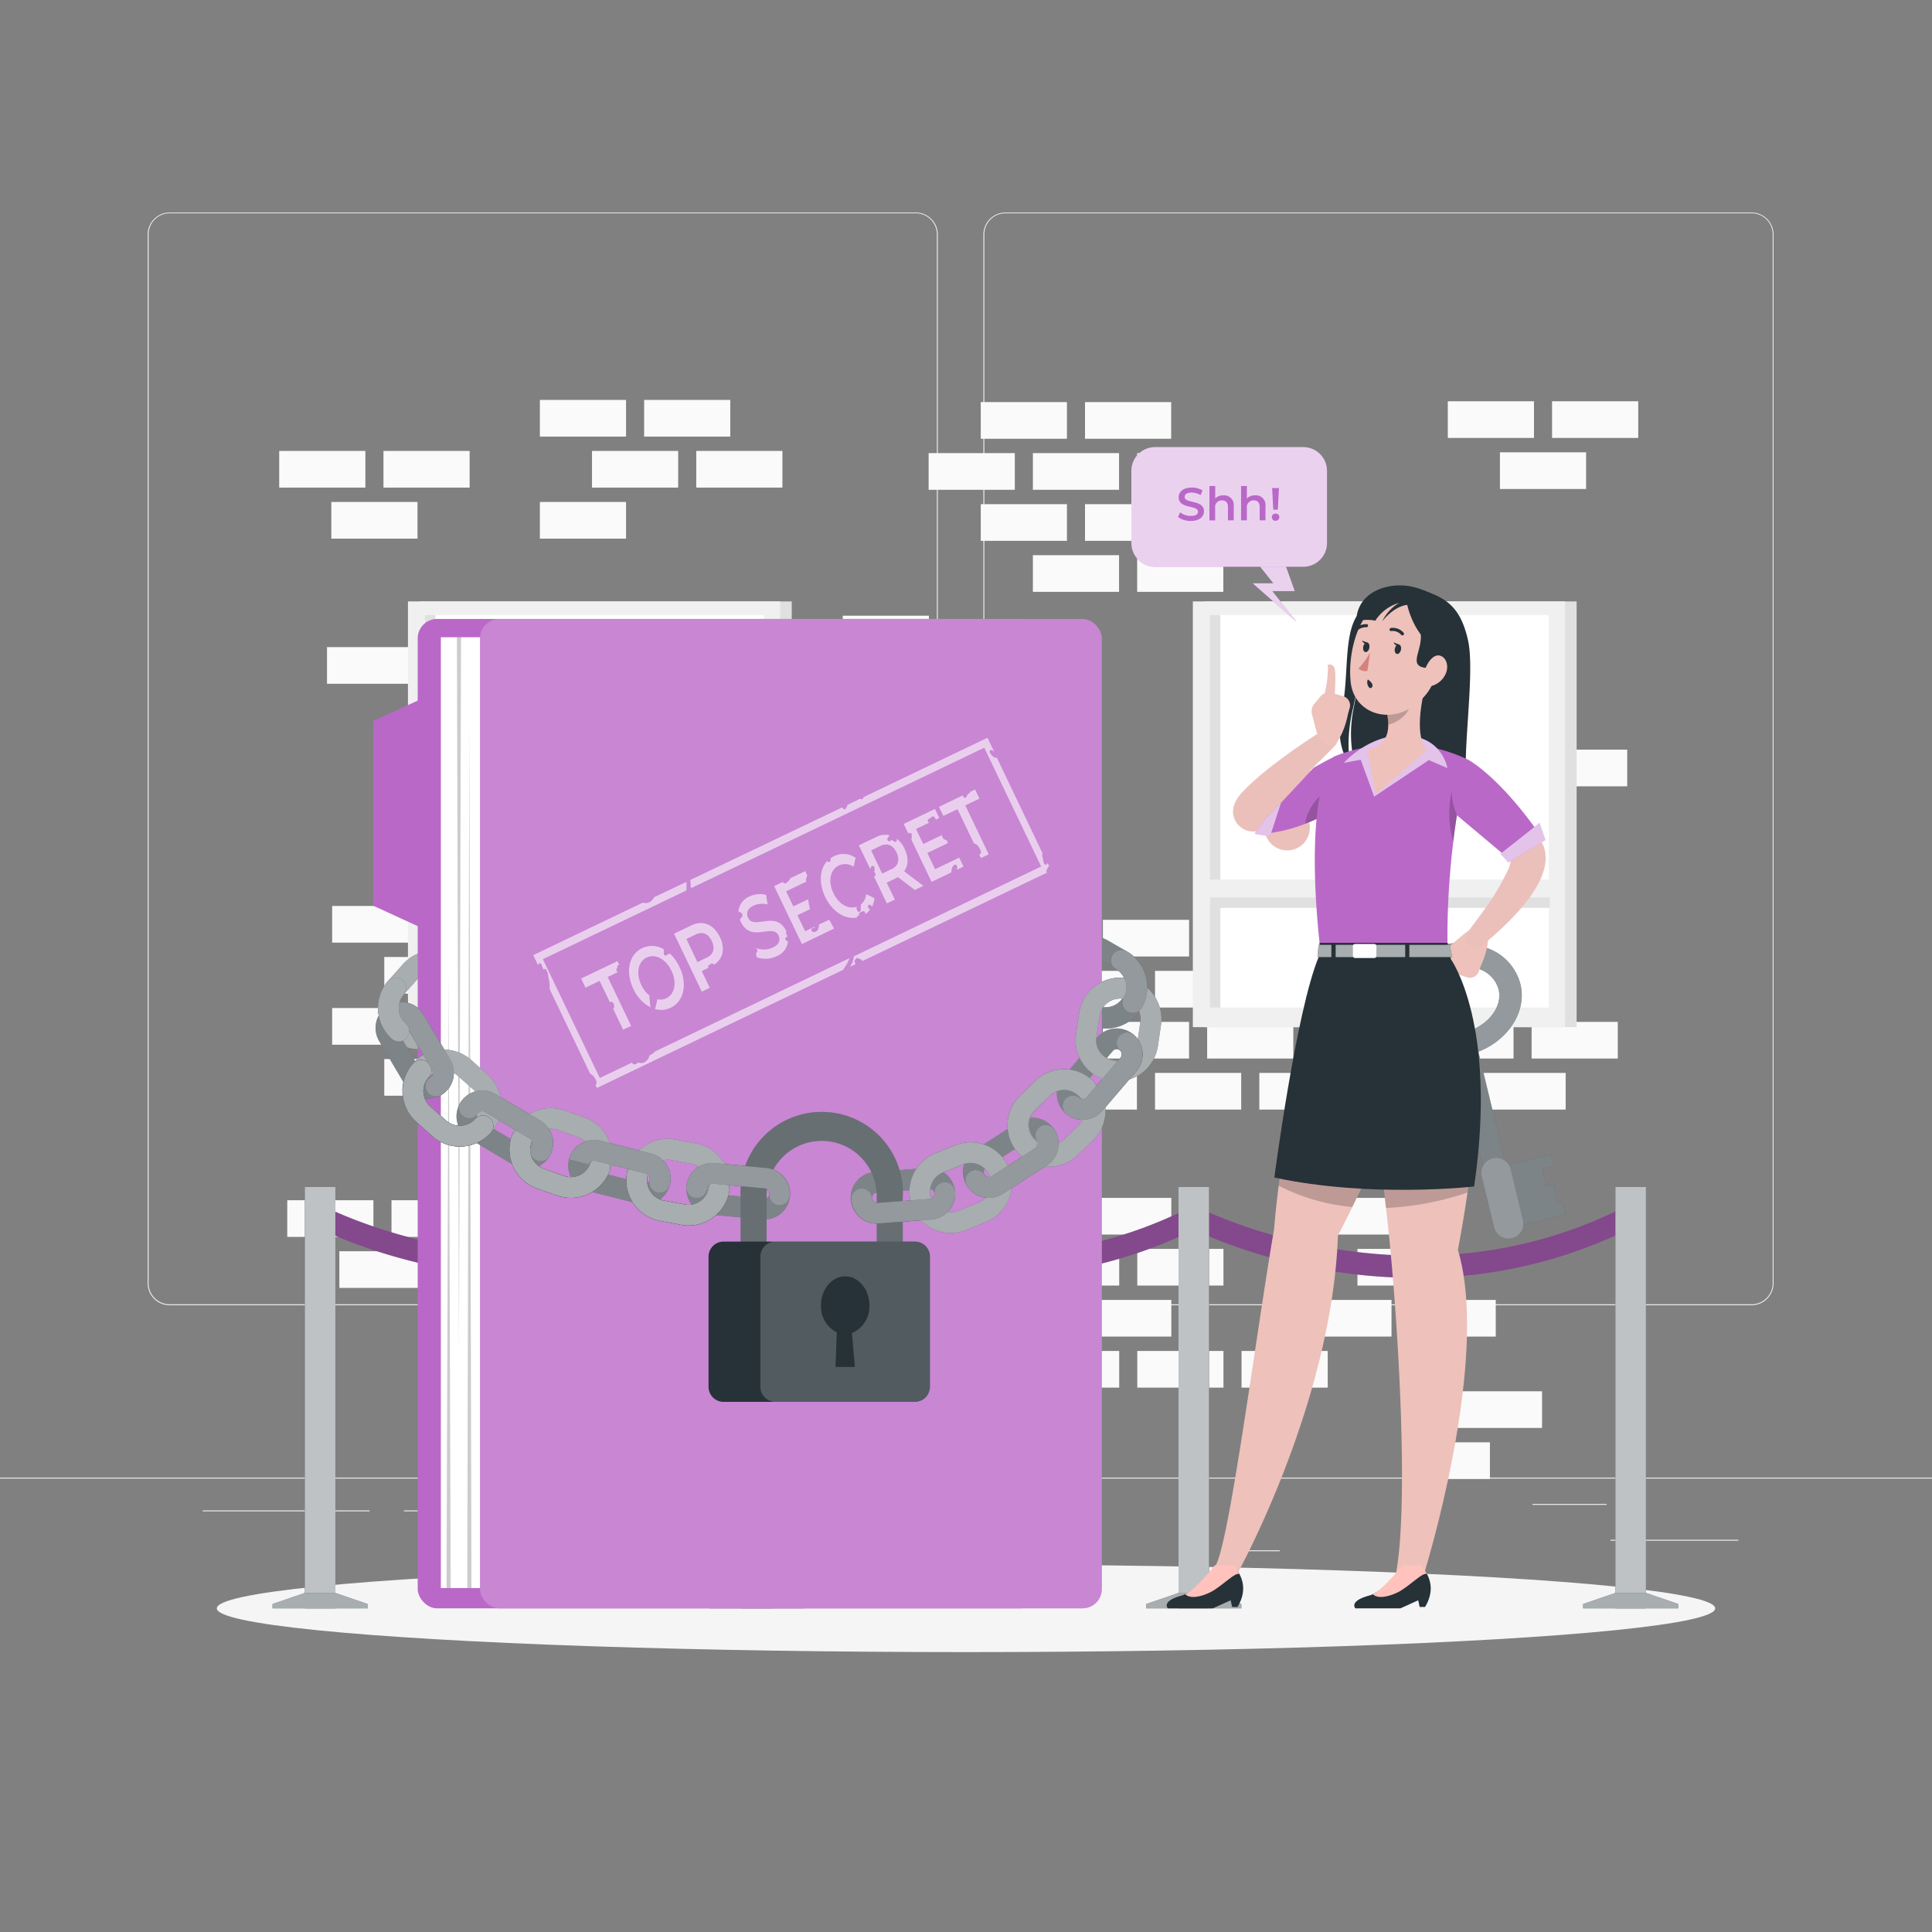 <svg xmlns="http://www.w3.org/2000/svg" viewBox="0 0 500 500"><rect x="0" y="0" width="500" height="500" fill="#808080" stroke="none"/><g id="freepik--background-complete--inject-45"><rect y="382.4" width="500" height="0.25" style="fill:#ebebeb"></rect><rect x="416.78" y="398.49" width="33.12" height="0.25" style="fill:#ebebeb"></rect><rect x="322.53" y="401.21" width="8.69" height="0.25" style="fill:#ebebeb"></rect><rect x="396.59" y="389.21" width="19.19" height="0.25" style="fill:#ebebeb"></rect><rect x="52.46" y="390.89" width="43.19" height="0.25" style="fill:#ebebeb"></rect><rect x="104.56" y="390.89" width="6.33" height="0.25" style="fill:#ebebeb"></rect><rect x="131.47" y="395.11" width="93.68" height="0.25" style="fill:#ebebeb"></rect><path d="M237,337.8H43.91a5.71,5.71,0,0,1-5.7-5.71V60.66A5.71,5.71,0,0,1,43.91,55H237a5.71,5.71,0,0,1,5.71,5.71V332.09A5.71,5.71,0,0,1,237,337.8ZM43.91,55.2a5.46,5.46,0,0,0-5.45,5.46V332.09a5.46,5.46,0,0,0,5.45,5.46H237a5.47,5.47,0,0,0,5.46-5.46V60.66A5.47,5.47,0,0,0,237,55.2Z" style="fill:#ebebeb"></path><path d="M453.31,337.8H260.21a5.72,5.72,0,0,1-5.71-5.71V60.66A5.72,5.72,0,0,1,260.21,55h193.1A5.71,5.71,0,0,1,459,60.66V332.09A5.71,5.71,0,0,1,453.31,337.8ZM260.21,55.2a5.47,5.47,0,0,0-5.46,5.46V332.09a5.47,5.47,0,0,0,5.46,5.46h193.1a5.47,5.47,0,0,0,5.46-5.46V60.66a5.47,5.47,0,0,0-5.46-5.46Z" style="fill:#ebebeb"></path><rect x="339.4" y="238.05" width="22.3" height="9.49" style="fill:#fafafa"></rect><rect x="312.41" y="238.05" width="22.3" height="9.49" style="fill:#fafafa"></rect><rect x="285.43" y="238.05" width="22.3" height="9.49" style="fill:#fafafa"></rect><rect x="352.89" y="251.26" width="22.3" height="9.49" style="fill:#fafafa"></rect><rect x="325.91" y="251.26" width="22.3" height="9.49" style="fill:#fafafa"></rect><rect x="298.92" y="251.26" width="22.3" height="9.49" style="fill:#fafafa"></rect><rect x="271.94" y="251.26" width="22.3" height="9.49" style="fill:#fafafa"></rect><rect x="396.38" y="264.46" width="22.3" height="9.49" style="fill:#fafafa"></rect><rect x="369.4" y="264.46" width="22.3" height="9.49" style="fill:#fafafa"></rect><rect x="312.41" y="264.46" width="22.3" height="9.49" style="fill:#fafafa"></rect><rect x="285.43" y="264.46" width="22.3" height="9.49" style="fill:#fafafa"></rect><rect x="258.45" y="264.46" width="22.3" height="9.49" style="fill:#fafafa"></rect><rect x="382.89" y="277.67" width="22.3" height="9.49" style="fill:#fafafa"></rect><rect x="325.91" y="277.67" width="22.3" height="9.49" style="fill:#fafafa"></rect><rect x="298.92" y="277.67" width="22.3" height="9.49" style="fill:#fafafa"></rect><rect x="271.94" y="277.67" width="22.3" height="9.49" style="fill:#fafafa"></rect><rect x="166.7" y="103.5" width="22.3" height="9.49" style="fill:#fafafa"></rect><rect x="139.72" y="103.5" width="22.3" height="9.49" style="fill:#fafafa"></rect><rect x="180.19" y="116.7" width="22.3" height="9.49" style="fill:#fafafa"></rect><rect x="153.21" y="116.7" width="22.3" height="9.49" style="fill:#fafafa"></rect><rect x="99.24" y="116.7" width="22.3" height="9.49" style="fill:#fafafa"></rect><rect x="72.26" y="116.7" width="22.3" height="9.49" style="fill:#fafafa"></rect><rect x="139.72" y="129.91" width="22.3" height="9.49" style="fill:#fafafa"></rect><rect x="385.33" y="180.8" width="22.3" height="9.49" style="fill:#fafafa"></rect><rect x="338.35" y="180.8" width="22.3" height="9.49" style="fill:#fafafa"></rect><rect x="398.82" y="194.01" width="22.3" height="9.49" style="fill:#fafafa"></rect><rect x="371.84" y="194.01" width="22.3" height="9.49" style="fill:#fafafa"></rect><rect x="141.62" y="167.47" width="22.3" height="9.49" style="fill:#fafafa"></rect><rect x="84.63" y="167.47" width="22.3" height="9.49" style="fill:#fafafa"></rect><rect x="155.11" y="180.68" width="22.3" height="9.49" style="fill:#fafafa"></rect><rect x="118.12" y="180.68" width="22.3" height="9.49" style="fill:#fafafa"></rect><rect x="385.33" y="207.21" width="22.3" height="9.49" style="fill:#fafafa"></rect><rect x="338.35" y="207.21" width="22.3" height="9.49" style="fill:#fafafa"></rect><rect x="85.75" y="129.91" width="22.3" height="9.49" style="fill:#fafafa"></rect><rect x="401.67" y="103.85" width="22.3" height="9.49" style="fill:#fafafa"></rect><rect x="374.69" y="103.85" width="22.3" height="9.49" style="fill:#fafafa"></rect><rect x="388.18" y="117.06" width="22.3" height="9.49" style="fill:#fafafa"></rect><rect x="280.8" y="104.06" width="22.3" height="9.49" style="fill:#fafafa"></rect><rect x="253.82" y="104.06" width="22.3" height="9.49" style="fill:#fafafa"></rect><rect x="294.3" y="117.27" width="22.3" height="9.49" style="fill:#fafafa"></rect><rect x="267.31" y="117.27" width="22.3" height="9.49" style="fill:#fafafa"></rect><rect x="240.33" y="117.27" width="22.3" height="9.49" style="fill:#fafafa"></rect><rect x="307.79" y="130.48" width="22.3" height="9.49" style="fill:#fafafa"></rect><rect x="280.8" y="130.48" width="22.3" height="9.49" style="fill:#fafafa"></rect><rect x="253.82" y="130.48" width="22.3" height="9.49" style="fill:#fafafa"></rect><rect x="294.3" y="143.68" width="22.3" height="9.49" style="fill:#fafafa"></rect><rect x="267.31" y="143.68" width="22.3" height="9.49" style="fill:#fafafa"></rect><rect x="112.94" y="234.46" width="22.3" height="9.49" style="fill:#fafafa"></rect><rect x="85.96" y="234.46" width="22.3" height="9.49" style="fill:#fafafa"></rect><rect x="190.4" y="235.67" width="22.3" height="9.49" style="fill:#fafafa"></rect><rect x="126.43" y="247.67" width="22.3" height="9.49" style="fill:#fafafa"></rect><rect x="99.45" y="247.67" width="22.3" height="9.49" style="fill:#fafafa"></rect><rect x="203.89" y="248.88" width="22.3" height="9.49" style="fill:#fafafa"></rect><rect x="176.91" y="248.88" width="22.3" height="9.49" style="fill:#fafafa"></rect><rect x="248.51" y="206.18" width="22.3" height="9.49" style="fill:#fafafa"></rect><rect x="108.61" y="199.89" width="22.3" height="9.49" style="fill:#fafafa"></rect><rect x="218.1" y="159.34" width="22.3" height="9.49" style="fill:#fafafa"></rect><rect x="235.02" y="192.97" width="22.3" height="9.49" style="fill:#fafafa"></rect><rect x="262" y="192.97" width="22.3" height="9.49" style="fill:#fafafa"></rect><rect x="363.29" y="373.27" width="22.3" height="9.49" style="fill:#fafafa"></rect><rect x="376.78" y="360.06" width="22.3" height="9.49" style="fill:#fafafa"></rect><rect x="112.94" y="260.88" width="22.3" height="9.49" style="fill:#fafafa"></rect><rect x="85.96" y="260.88" width="22.3" height="9.49" style="fill:#fafafa"></rect><rect x="126.43" y="274.08" width="22.3" height="9.49" style="fill:#fafafa"></rect><rect x="99.45" y="274.08" width="22.3" height="9.49" style="fill:#fafafa"></rect><rect x="155.28" y="310.62" width="22.3" height="9.49" style="fill:#fafafa"></rect><rect x="128.3" y="310.62" width="22.3" height="9.49" style="fill:#fafafa"></rect><rect x="101.32" y="310.62" width="22.3" height="9.49" style="fill:#fafafa"></rect><rect x="74.34" y="310.62" width="22.3" height="9.49" style="fill:#fafafa"></rect><rect x="168.77" y="323.82" width="22.3" height="9.49" style="fill:#fafafa"></rect><rect x="141.79" y="323.82" width="22.3" height="9.49" style="fill:#fafafa"></rect><rect x="87.83" y="323.82" width="22.3" height="9.49" style="fill:#fafafa"></rect><rect x="182.26" y="337.03" width="22.3" height="9.49" style="fill:#fafafa"></rect><rect x="155.28" y="337.03" width="22.3" height="9.49" style="fill:#fafafa"></rect><rect x="128.3" y="337.03" width="22.3" height="9.49" style="fill:#fafafa"></rect><rect x="168.77" y="350.24" width="22.3" height="9.49" style="fill:#fafafa"></rect><rect x="141.79" y="350.24" width="22.3" height="9.49" style="fill:#fafafa"></rect><rect x="114.81" y="350.24" width="22.3" height="9.49" style="fill:#fafafa"></rect><rect x="337.82" y="310.01" width="22.3" height="9.49" style="fill:#fafafa"></rect><rect x="280.84" y="310.01" width="22.3" height="9.49" style="fill:#fafafa"></rect><rect x="253.85" y="310.01" width="22.3" height="9.49" style="fill:#fafafa"></rect><rect x="351.31" y="323.21" width="22.3" height="9.49" style="fill:#fafafa"></rect><rect x="294.33" y="323.21" width="22.3" height="9.49" style="fill:#fafafa"></rect><rect x="267.35" y="323.21" width="22.3" height="9.49" style="fill:#fafafa"></rect><rect x="240.36" y="323.21" width="22.3" height="9.49" style="fill:#fafafa"></rect><rect x="364.8" y="336.42" width="22.3" height="9.49" style="fill:#fafafa"></rect><rect x="337.82" y="336.42" width="22.3" height="9.49" style="fill:#fafafa"></rect><rect x="280.84" y="336.42" width="22.3" height="9.49" style="fill:#fafafa"></rect><rect x="253.85" y="336.42" width="22.3" height="9.49" style="fill:#fafafa"></rect><rect x="321.31" y="349.63" width="22.3" height="9.49" style="fill:#fafafa"></rect><rect x="294.33" y="349.63" width="22.3" height="9.49" style="fill:#fafafa"></rect><rect x="267.35" y="349.63" width="22.3" height="9.49" style="fill:#fafafa"></rect><rect x="240.36" y="349.63" width="22.3" height="9.49" style="fill:#fafafa"></rect><rect x="311.72" y="155.65" width="96.32" height="110.17" transform="translate(719.75 421.47) rotate(180)" style="fill:#e0e0e0"></rect><rect x="311.89" y="155.65" width="92.61" height="110.17" transform="translate(716.4 421.47) rotate(180)" style="fill:#e0e0e0"></rect><rect x="308.71" y="155.65" width="96.32" height="110.17" transform="translate(713.74 421.47) rotate(180)" style="fill:#f0f0f0"></rect><rect x="313.08" y="159.16" width="87.74" height="101.6" transform="translate(713.91 419.92) rotate(180)" style="fill:#fff"></rect><rect x="313.08" y="159.16" width="2.74" height="101.6" transform="translate(628.91 419.92) rotate(180)" style="fill:#e0e0e0"></rect><rect x="356.93" y="190.82" width="2.74" height="85.54" transform="translate(124.71 591.89) rotate(-90)" style="fill:#e0e0e0"></rect><rect x="313.08" y="227.62" width="89.21" height="4.6" transform="translate(715.38 459.85) rotate(180)" style="fill:#f0f0f0"></rect><rect x="108.59" y="155.65" width="96.32" height="110.17" transform="translate(313.49 421.47) rotate(180)" style="fill:#e0e0e0"></rect><rect x="108.77" y="155.65" width="92.61" height="110.17" transform="translate(310.15 421.47) rotate(180)" style="fill:#e0e0e0"></rect><rect x="105.59" y="155.65" width="96.32" height="110.17" transform="translate(307.49 421.47) rotate(180)" style="fill:#f0f0f0"></rect><rect x="109.96" y="159.16" width="87.74" height="101.6" transform="translate(307.65 419.92) rotate(180)" style="fill:#fff"></rect><rect x="109.96" y="159.16" width="2.74" height="101.6" transform="translate(222.65 419.92) rotate(180)" style="fill:#e0e0e0"></rect><rect x="153.8" y="190.82" width="2.74" height="85.54" transform="translate(-78.42 388.76) rotate(-90)" style="fill:#e0e0e0"></rect><rect x="109.96" y="227.62" width="89.21" height="4.6" transform="translate(309.12 459.85) rotate(180)" style="fill:#f0f0f0"></rect></g><g id="freepik--Shadow--inject-45"><ellipse id="freepik--path--inject-45" cx="250" cy="416.24" rx="193.89" ry="11.32" style="fill:#f5f5f5"></ellipse></g><g id="freepik--Stanchion--inject-45"><path d="M140.87,330.71a137.87,137.87,0,0,1-23.48-2c-21.24-3.7-35.16-10.95-35.74-11.26L84,312.27c.55.29,55.16,28.34,110.72,0l2.31,5.17A122.71,122.71,0,0,1,140.87,330.71Z" style="fill:#BA68C8"></path><path d="M254.44,330.71a138.09,138.09,0,0,1-23.49-2c-21.23-3.7-35.15-10.95-35.73-11.26l2.37-5.14c.55.29,55.16,28.34,110.72,0l2.31,5.17A122.74,122.74,0,0,1,254.44,330.71Z" style="fill:#BA68C8"></path><path d="M366.61,330.71a137.87,137.87,0,0,1-23.48-2c-21.24-3.7-35.16-10.95-35.74-11.26l2.37-5.14c.55.29,55.16,28.34,110.72,0l2.31,5.17A122.68,122.68,0,0,1,366.61,330.71Z" style="fill:#BA68C8"></path><g style="opacity:0.3"><path d="M140.87,330.71a137.87,137.87,0,0,1-23.48-2c-21.24-3.7-35.16-10.95-35.74-11.26L84,312.27c.55.29,55.16,28.34,110.72,0l2.31,5.17A122.71,122.71,0,0,1,140.87,330.71Z"></path></g><g style="opacity:0.3"><path d="M254.44,330.71a138.09,138.09,0,0,1-23.49-2c-21.23-3.7-35.15-10.95-35.73-11.26l2.37-5.14c.55.29,55.16,28.34,110.72,0l2.31,5.17A122.74,122.74,0,0,1,254.44,330.71Z"></path></g><g style="opacity:0.3"><path d="M366.61,330.71a137.87,137.87,0,0,1-23.48-2c-21.24-3.7-35.16-10.95-35.74-11.26l2.37-5.14c.55.29,55.16,28.34,110.72,0l2.31,5.17A122.68,122.68,0,0,1,366.61,330.71Z"></path></g><rect x="78.88" y="307.2" width="7.91" height="109.04" style="fill:#263238"></rect><rect x="191.94" y="307.2" width="7.91" height="109.04" style="fill:#263238"></rect><rect x="305" y="307.2" width="7.91" height="109.04" style="fill:#263238"></rect><rect x="418.06" y="307.2" width="7.91" height="109.04" style="fill:#263238"></rect><g style="opacity:0.7"><rect x="78.88" y="307.2" width="7.91" height="109.04" style="fill:#fff"></rect></g><g style="opacity:0.7"><rect x="191.94" y="307.2" width="7.91" height="109.04" style="fill:#fff"></rect></g><g style="opacity:0.7"><rect x="305" y="307.2" width="7.91" height="109.04" style="fill:#fff"></rect></g><g style="opacity:0.7"><rect x="418.06" y="307.2" width="7.91" height="109.04" style="fill:#fff"></rect></g><polygon points="95.14 415.11 86.79 412.24 78.88 412.24 70.53 415.11 70.53 416.24 95.14 416.24 95.14 415.11" style="fill:#263238"></polygon><polygon points="208.2 415.11 199.85 412.24 191.94 412.24 183.59 415.11 183.59 416.24 208.2 416.24 208.2 415.11" style="fill:#263238"></polygon><polygon points="321.26 415.11 312.91 412.24 305 412.24 296.65 415.11 296.65 416.24 321.26 416.24 321.26 415.11" style="fill:#263238"></polygon><polygon points="434.32 415.11 425.97 412.24 418.06 412.24 409.71 415.11 409.71 416.24 434.32 416.24 434.32 415.11" style="fill:#263238"></polygon><g style="opacity:0.6"><polygon points="95.14 415.11 86.79 412.24 78.88 412.24 70.53 415.11 70.53 416.24 95.14 416.24 95.14 415.11" style="fill:#fff"></polygon></g><g style="opacity:0.6"><polygon points="208.2 415.11 199.85 412.24 191.94 412.24 183.59 415.11 183.59 416.24 208.2 416.24 208.2 415.11" style="fill:#fff"></polygon></g><g style="opacity:0.6"><polygon points="321.26 415.11 312.91 412.24 305 412.24 296.65 415.11 296.65 416.24 321.26 416.24 321.26 415.11" style="fill:#fff"></polygon></g><g style="opacity:0.6"><polygon points="434.32 415.11 425.97 412.24 418.06 412.24 409.71 415.11 409.71 416.24 434.32 416.24 434.32 415.11" style="fill:#fff"></polygon></g></g><g id="freepik--Folder--inject-45"><path d="M286.19,266.16a10.7,10.7,0,0,1-5.34-1.44L276.11,262a10.72,10.72,0,0,1-3.92-14.63h0a10.71,10.71,0,0,1,14.62-3.92l4.75,2.74a10.71,10.71,0,0,1-5.37,20Zm-4.72-18.79a5.33,5.33,0,0,0-4.63,2.67h0a5.34,5.34,0,0,0,2,7.29l4.75,2.74a5.34,5.34,0,0,0,5.34-9.24l-4.76-2.74A5.21,5.21,0,0,0,281.47,247.37Zm-7,1.33h0Z" style="fill:#263238"></path><g style="opacity:0.4"><path d="M286.19,266.16a10.7,10.7,0,0,1-5.34-1.44L276.11,262a10.72,10.72,0,0,1-3.92-14.63h0a10.71,10.71,0,0,1,14.62-3.92l4.75,2.74a10.71,10.71,0,0,1-5.37,20Zm-4.72-18.79a5.33,5.33,0,0,0-4.63,2.67h0a5.34,5.34,0,0,0,2,7.29l4.75,2.74a5.34,5.34,0,0,0,5.34-9.24l-4.76-2.74A5.21,5.21,0,0,0,281.47,247.37Zm-7,1.33h0Z" style="fill:#fff"></path></g><path d="M289.07,279.85a10.64,10.64,0,0,1-1.59-.12h0a10.7,10.7,0,0,1-9-12.16l.81-5.42a10.7,10.7,0,1,1,21.17,3.14l-.8,5.43a10.7,10.7,0,0,1-10.57,9.13Zm.77-21.46a5.34,5.34,0,0,0-5.26,4.55l-.81,5.42a5.33,5.33,0,0,0,4.49,6.06h0a5.33,5.33,0,0,0,6.06-4.49l.8-5.42a5.34,5.34,0,0,0-4.49-6.07A7.16,7.16,0,0,0,289.84,258.39Z" style="fill:#263238"></path><g style="opacity:0.6"><path d="M289.07,279.85a10.64,10.64,0,0,1-1.59-.12h0a10.7,10.7,0,0,1-9-12.16l.81-5.42a10.7,10.7,0,1,1,21.17,3.14l-.8,5.43a10.7,10.7,0,0,1-10.57,9.13Zm.77-21.46a5.34,5.34,0,0,0-5.26,4.55l-.81,5.42a5.33,5.33,0,0,0,4.49,6.06h0a5.33,5.33,0,0,0,6.06-4.49l.8-5.42a5.34,5.34,0,0,0-4.49-6.07A7.16,7.16,0,0,0,289.84,258.39Z" style="fill:#fff"></path></g><path d="M108.54,271.56a10.69,10.69,0,0,1-7.1-2.69h0a10.71,10.71,0,0,1-.9-15.12l3.64-4.1a10.7,10.7,0,1,1,16,14.21L116.55,268A10.66,10.66,0,0,1,108.54,271.56Zm3.65-20.14a5.31,5.31,0,0,0-4,1.8l-3.64,4.1a5.33,5.33,0,0,0,.44,7.53h0a5.34,5.34,0,0,0,7.53-.45l3.64-4.1a5.34,5.34,0,0,0-4-8.88Z" style="fill:#263238"></path><g style="opacity:0.6"><path d="M108.54,271.56a10.69,10.69,0,0,1-7.1-2.69h0a10.71,10.71,0,0,1-.9-15.12l3.64-4.1a10.7,10.7,0,1,1,16,14.21L116.55,268A10.66,10.66,0,0,1,108.54,271.56Zm3.65-20.14a5.31,5.31,0,0,0-4,1.8l-3.64,4.1a5.33,5.33,0,0,0,.44,7.53h0a5.34,5.34,0,0,0,7.53-.45l3.64-4.1a5.34,5.34,0,0,0-4-8.88Z" style="fill:#fff"></path></g><rect x="108.1" y="160.19" width="160.94" height="256.05" rx="5.01" style="fill:#BA68C8"></rect><rect x="114.09" y="164.92" width="157.89" height="246.06" style="fill:#fff"></rect><rect x="124.22" y="160.19" width="160.94" height="256.05" rx="5.01" style="fill:#BA68C8"></rect><rect x="124.22" y="160.19" width="160.94" height="256.05" rx="5.01" style="fill:#fff;opacity:0.2"></rect><polygon points="119.32 164.92 118.78 350.9 118.25 164.92 119.32 164.92" style="opacity:0.2"></polygon><polygon points="120.93 410.98 121.47 186.59 122.01 410.98 120.93 410.98" style="opacity:0.2"></polygon><polygon points="110.69 240.87 96.61 234.41 96.61 186.59 110.69 180.13 110.69 240.87" style="fill:#BA68C8"></polygon><g style="opacity:0.6"><path d="M159.83,251.5a.59.59,0,0,1-.28-.28.56.56,0,0,1,0-.4.49.49,0,0,1,.22-.27v-.06s0-.05,0-.07v-.08h0a.55.55,0,0,1,0-.31.43.43,0,0,1,.23-.28.41.41,0,0,1,.27,0l-.49-1-9.39,4.49,1.13,2.36,3.66-1.76,2.66,5.55.16-.09a.45.45,0,0,1,.48.06l.2.2a.9.9,0,0,1,.14.2.88.88,0,0,1,.11.42,1.36,1.36,0,0,1,0,.2,2.81,2.81,0,0,0,0,.29.49.49,0,0,1-.15.34.53.53,0,0,1-.1.06l2.59,5.42,2.06-1-6.06-12.65,2.69-1.29Z" style="fill:#fff"></path><path d="M173.32,246.74a.42.42,0,0,1-.18.17.42.42,0,0,1-.42,0s0,0,0,.07a.44.44,0,0,1-.54.31.59.59,0,0,1-.4-.57,5,5,0,0,0,0-.78,2.44,2.44,0,0,0,0-.27,5.94,5.94,0,0,0-5.59-.3c-3.43,1.64-4.39,6.13-2.27,10.57a10,10,0,0,0,4.44,4.76,26.38,26.38,0,0,1-.29-3.06,7.61,7.61,0,0,1-2.08-2.69c-1.46-3.07-.86-6.07,1.37-7.14s4.94.35,6.41,3.41.87,6.07-1.36,7.14a3.55,3.55,0,0,1-2.29.25,21.6,21.6,0,0,1-.62,2.52,5.72,5.72,0,0,0,4.08-.33c3.43-1.64,4.4-6.11,2.26-10.57A11.21,11.21,0,0,0,173.32,246.74Z" style="fill:#fff"></path><path d="M179,239.46l-4.56,2.18,7.19,15,2.06-1-2.08-4.33,1.74-.83a.62.62,0,0,1-.09-.32.52.52,0,0,1,.14-.34.56.56,0,0,1,.17-.09h.09s0,0,.05-.05l0,0h0a.75.75,0,0,1,.14-.17.56.56,0,0,1,.28-.13h.15l.15,0a.52.52,0,0,1,.19.11,1,1,0,0,1,.19.17c2.34-1.5,2.93-4.18,1.48-7.2C184.68,239.22,181.91,238.07,179,239.46Zm3.89,8.36L180.49,249l-2.85-6,2.4-1.15c1.8-.86,3.26-.21,4.16,1.67S184.7,247,182.9,247.82Z" style="fill:#fff"></path><path d="M193.62,237.54c-.54-1.13-.28-2.37,1.43-3.18a5.52,5.52,0,0,1,3.61-.29l-.39-2.47A6.26,6.26,0,0,0,194,232a4.58,4.58,0,0,0-2.89,3.9h.05a3,3,0,0,1,.75.43.61.61,0,0,1,.23.47,1,1,0,0,1-.29.71c-.08.07-.18.12-.25.19h0v0a.55.55,0,0,1-.11.3c.07.19.13.38.22.57,2.68,5.57,8.23.3,9.78,3.54.54,1.11.21,2.3-1.51,3.12a5.71,5.71,0,0,1-4.44.1v.13h.09l.18.1,0,0a.57.57,0,0,1,.11.11h0l.08.12,0,.08a.48.48,0,0,1,0,.22.59.59,0,0,1,0,.13.52.52,0,0,1-.06.13h0a.69.69,0,0,1-.11.13h0l-.12.08,0,0-.05,0,.15,1.17a6.64,6.64,0,0,0,5.23-.29,4.59,4.59,0,0,0,2.9-3.92l-.1,0a.52.52,0,0,1-.36-.1.64.64,0,0,1-.22-.35.52.52,0,0,1,.06-.37.41.41,0,0,1,.3-.21l.14,0a.94.94,0,0,0-.06-.15.59.59,0,0,1,0-.32.57.57,0,0,1-.15-.83c-.05-.12-.08-.24-.14-.36C200.72,235.52,195.15,240.74,193.62,237.54Z" style="fill:#fff"></path><path d="M211.93,239.27a2.76,2.76,0,0,1-.22,1.24,1.2,1.2,0,0,1-.49.53,1.34,1.34,0,0,1-.77.15.58.58,0,0,1-.46-.58.45.45,0,0,1,.5-.44h.15l.11-.05.06-.06a.35.35,0,0,0,.05-.08.08.08,0,0,0,0,0v0a.83.83,0,0,0,0-.15L208.37,241l-2-4.14,3.25-1.55s0-.07,0-.11a15,15,0,0,1-.44-2.48l-3.86,1.85-1.87-3.9,5.26-2.52a.48.48,0,0,1-.11-.15.62.62,0,0,1,0-.4c.1-.36.21-.71.31-1.07l-.52-1.08-3.86,1.84a2.56,2.56,0,0,1-1.23,1.3.49.49,0,0,1-.64-.27.36.36,0,0,1,0-.11l-2.31,1.11,7.19,15,8.3-4L214.61,238Z" style="fill:#fff"></path><path d="M222.77,234.11a.56.56,0,0,1,0,.38s0,0,0,.06a6.53,6.53,0,0,0,0,1,.53.53,0,0,1-.15.34.4.4,0,0,1-.35.1.54.54,0,0,1-.33-.19.69.69,0,0,1-.12-.32.7.7,0,0,1-.13-.17.61.61,0,0,1,0-.4l.08-.26c-2.2.77-4.68-.61-6.08-3.52-1.48-3.08-.86-6.06,1.43-7.16a3.9,3.9,0,0,1,3.8.34l.51-2.33a5.58,5.58,0,0,0-5.58-.41,5.87,5.87,0,0,0-.88.53.14.14,0,0,0,0,.06,1.1,1.1,0,0,1,0,.31,1.13,1.13,0,0,1-.05.32.46.46,0,0,1-.23.28.47.47,0,0,1-.37,0,.58.58,0,0,1-.25-.24c-1.94,2.12-2.23,5.69-.51,9.29,1.86,3.88,5.17,5.91,8.22,5.33,0,0,0,0,0-.08s.05-.13.07-.19l0,0a.58.58,0,0,1,.1-.12.53.53,0,0,1,.25-.12.54.54,0,0,1,.18,0h.05a.76.76,0,0,1-.08-.11.59.59,0,0,1,0-.39.48.48,0,0,1,.23-.29l.67-.31a.45.45,0,0,1,.36,0,.61.61,0,0,1,.29.28.53.53,0,0,1,0,.39.37.37,0,0,1-.07.14,5.67,5.67,0,0,0,1.42-1.34h0a.29.29,0,0,1-.18,0,.38.38,0,0,1-.16-.11.43.43,0,0,1-.13-.17l-.09-.19a.47.47,0,0,1-.05-.26v-.13a.44.44,0,0,1,.13-.21l.11-.07a.27.27,0,0,1,.18,0,.38.38,0,0,1,.18,0,.46.46,0,0,1,.16.11.52.52,0,0,1,.12.17l.09.19a.61.61,0,0,1,0,.11,6.16,6.16,0,0,0,.71-2.28l-2.15-1.08A4.08,4.08,0,0,1,222.77,234.11Z" style="fill:#fff"></path><path d="M234,225.49c1.12-1.51,1.17-3.59.08-5.86a7.26,7.26,0,0,0-1.9-2.51.37.37,0,0,1-.13.15.45.45,0,0,1-.2.58.48.48,0,0,1-.64-.28h-.06a.68.68,0,0,1-.47-.26.08.08,0,0,0,0,0,2.35,2.35,0,0,1-.23.32.48.48,0,0,1-.68-.09.54.54,0,0,1,0-.72l.09-.1a3.08,3.08,0,0,0,.35-.58,5.09,5.09,0,0,0-3.39.45l-4.55,2.18,2.9,6.05a.69.69,0,0,1,.13-.11l.1,0h0a.58.58,0,0,1,0-.18l0-.13a.38.38,0,0,1,.13-.21l.1-.07a.3.3,0,0,1,.18,0,.44.44,0,0,1,.19,0,.57.57,0,0,1,.16.11.52.52,0,0,1,.12.17c0,.07.05.14.07.2s0,.06,0,.09a2.44,2.44,0,0,1,0,.27,2,2,0,0,1,0,.24.09.09,0,0,1,0,.05.46.46,0,0,1-.13.21l0,0,.32.66a.51.51,0,0,1-.19.68.47.47,0,0,1-.17,0l3.33,7,2.06-1-2.1-4.37,2.5-1.2a4.36,4.36,0,0,0,.42-.23l4.36,3.32,2.21-1.06Zm-3.28-.56-2.41,1.15-2.86-6,2.4-1.15c1.8-.86,3.26-.22,4.16,1.67S232.54,224.07,230.74,224.93Z" style="fill:#fff"></path><path d="M240,220.74l5.34-2.56-.39-.82h-.11a.87.87,0,0,1-.38-.11,1.51,1.51,0,0,1-.26-.18l-.14-.14a.81.81,0,0,1-.16-.32,2.5,2.5,0,0,0-.07-.26h0s0-.07,0-.11l-.06-.12-4.83,2.31-1.87-3.9,3.41-1.63a.62.62,0,0,1-.32-.28.52.52,0,0,1,.2-.68,5.2,5.2,0,0,0,.46-.25.81.81,0,0,0,.14-.12l.1-.09a0,0,0,0,1,0,0v0a.47.47,0,0,1,.76,0,2.44,2.44,0,0,1,.39.63l.87-.41-1.12-2.34-8.08,3.87,1.21,2.52h0a.44.44,0,0,1,.54-.18.58.58,0,0,1,.32.67s0,.06,0,.09a1.55,1.55,0,0,1-.12.9l0,0,5.26,11,5.09-2.44v0c0-.1,0-.21.07-.31l0-.12v-.05c0-.17.05-.34.09-.51a1.83,1.83,0,0,1,.56-.91c.32-.28.8,0,.81.47a3.58,3.58,0,0,1-.06.74l1.71-.82-1.12-2.33-6.24,3Z" style="fill:#fff"></path><path d="M251.06,204.94a.46.46,0,0,1-.24.37,1,1,0,0,0-.17.1,1.15,1.15,0,0,0-.23.21,1.49,1.49,0,0,0-.18.3,1.55,1.55,0,0,0-.08.23.45.45,0,0,1-.6.28.58.58,0,0,1-.32-.62l-6.23,3,1.13,2.35,3.67-1.75,4.25,8.87a2.27,2.27,0,0,1,.25.06,2.22,2.22,0,0,1,.72.5,4.06,4.06,0,0,1,.86,1.66.46.46,0,0,1-.36.58.57.57,0,0,1-.13,0l.47,1,2-1-6.06-12.65,3.67-1.75-1.13-2.36Z" style="fill:#fff"></path><path d="M169.5,272.13a3.49,3.49,0,0,1-1.41,1h0s0,0,0,.06a2.73,2.73,0,0,1-1.36,1.75,2,2,0,0,1-1.62,0,1.51,1.51,0,0,1-.21.23,1.48,1.48,0,0,1-.34.21,1.29,1.29,0,0,1-.51.07.45.45,0,0,1-.33-.19.58.58,0,0,1-.12-.28l-8.37,4L140.5,248.24l37.16-17.8,0-.17,0-.1h0c0-.13,0-.26,0-.39a8.51,8.51,0,0,0,0-.88l0-.46h0v0s0-.07,0-.1,0-.08,0-.12l-8.42,4c0,.09-.08.18-.13.27a2.4,2.4,0,0,1-2.78,1.12L138,247.19l1.27,2.66a.48.48,0,0,1,.36-.52.55.55,0,0,1,.58.45,8,8,0,0,0,.45,1.17l.06-.06a.48.48,0,0,1,.68.09.56.56,0,0,1,.11.43.63.63,0,0,1,.29.52,12.16,12.16,0,0,0,.29,1.86,7.65,7.65,0,0,1,.16,2.07.7.7,0,0,1,0,.14l10.47,21.85a3.16,3.16,0,0,1,.68.49,3.25,3.25,0,0,1,1,1.83.44.44,0,0,1-.3.54l.4.85L218.19,251c.31-.48.63-1,.93-1.46a7.86,7.86,0,0,0,.71-1.56Z" style="fill:#fff"></path><path d="M270,222.91s0-.11,0-.13h0c0-.16-.05-.32-.08-.47-.08-.31-.17-.61-.22-.92a.52.52,0,0,1,.15-.47L258,196.1h0a1.28,1.28,0,0,1-1-.31,6.18,6.18,0,0,1-.74-.87.55.55,0,0,1,0-.73.46.46,0,0,1,.67.09l.24.3c0-.09,0-.18,0-.28l-1.61-3.37-32.13,15.39a.44.44,0,0,1-.24.49.44.44,0,0,1-.53-.12l-3.39,1.63h0a.4.4,0,0,1,0,.19,1.38,1.38,0,0,1-.18.39c-.05.07-.1.14-.14.21v0a.46.46,0,0,1-.23.28.41.41,0,0,1-.36,0,.39.39,0,0,1-.17-.11.48.48,0,0,1-.12-.16.49.49,0,0,1-.05-.2v0L178.6,227.76a.59.59,0,0,1,.06.14,8.19,8.19,0,0,1,.07,1.71.56.56,0,0,1,.23.2l75.77-36.3,14.72,30.74L221,247.48a6.79,6.79,0,0,1-1,2.72l1.31-.62v-.17a.94.94,0,0,0,0-.16c0-.09-.07-.18-.11-.27a.59.59,0,0,1,0-.39.5.5,0,0,1,.24-.29h0a.4.4,0,0,1,.24-.34.43.43,0,0,1,.55.16h.06a2.43,2.43,0,0,1,.52.17.59.59,0,0,1,.29.27.61.61,0,0,1,.05.18l47.82-22.9a.58.58,0,0,1-.1-.66,6.1,6.1,0,0,1,.63-1.08l-.4-.85s0,0,0,.07a.45.45,0,0,1-.5.45.57.57,0,0,1-.46-.58A2.44,2.44,0,0,0,270,222.91Z" style="fill:#fff"></path></g><polygon points="115.56 410.98 116.1 251.07 116.64 410.98 115.56 410.98" style="opacity:0.2"></polygon><path d="M110.77,284.34a6.82,6.82,0,0,1-1.67-.21,6.68,6.68,0,0,1-4.1-3.08l-6.88-11.62a6.71,6.71,0,0,1,2.36-9.17,6.7,6.7,0,0,1,9.17,2.35l6.87,11.62a6.7,6.7,0,0,1-5.75,10.11Zm-6.89-19.65a1.35,1.35,0,0,0-.67.19,1.31,1.31,0,0,0-.46,1.81l6.87,11.63a1.33,1.33,0,0,0,.81.61,1.36,1.36,0,0,0,1-.15h0a1.31,1.31,0,0,0,.61-.81,1.29,1.29,0,0,0-.15-1L105,265.35a1.32,1.32,0,0,0-.81-.61A1.06,1.06,0,0,0,103.88,264.69Z" style="fill:#263238"></path><path d="M136.44,302.51a6.7,6.7,0,0,1-3.41-.94l-11.61-6.9a6.69,6.69,0,0,1,6.84-11.51l11.61,6.9a6.7,6.7,0,0,1-3.43,12.45Zm-11.6-14.92a1.41,1.41,0,0,0-.33,0,1.31,1.31,0,0,0-.81.61,1.29,1.29,0,0,0-.15,1,1.31,1.31,0,0,0,.61.81l11.61,6.9a1.32,1.32,0,1,0,1.35-2.28l-11.61-6.9A1.3,1.3,0,0,0,124.84,287.59Z" style="fill:#263238"></path><path d="M166.86,311.71a6.65,6.65,0,0,1-1.65-.2l-13.09-3.31a6.7,6.7,0,0,1-4.85-8.13,6.69,6.69,0,0,1,8.13-4.85l13.09,3.31a6.7,6.7,0,0,1,1.79,12.24A6.7,6.7,0,0,1,166.86,311.71Zm-13.1-11.33a1.34,1.34,0,0,0-1.29,1,1.33,1.33,0,0,0,1,1.61l13.1,3.31a1.32,1.32,0,0,0,1.61-1h0a1.31,1.31,0,0,0-.15-1,1.33,1.33,0,0,0-.81-.61l-13.1-3.31A1.22,1.22,0,0,0,153.76,300.38Z" style="fill:#263238"></path><path d="M197.8,315.58l-.64,0-13.44-1.26a6.61,6.61,0,0,1-4.53-2.39,6.68,6.68,0,0,1,.88-9.43A6.62,6.62,0,0,1,185,301l13.45,1.26a6.69,6.69,0,0,1,6,7.28,6.71,6.71,0,0,1-6.65,6.08Zm-13.46-9.28a1.35,1.35,0,0,0-.85.31,1.32,1.32,0,0,0-.47.89,1.34,1.34,0,0,0,1.2,1.45l13.44,1.25a1.28,1.28,0,0,0,1-.3,1.33,1.33,0,0,0,.48-.9h0a1.34,1.34,0,0,0-1.2-1.44l-13.45-1.25Z" style="fill:#263238"></path><g style="opacity:0.4"><path d="M110.77,284.34a6.82,6.82,0,0,1-1.67-.21,6.68,6.68,0,0,1-4.1-3.08l-6.88-11.62a6.71,6.71,0,0,1,2.36-9.17,6.7,6.7,0,0,1,9.17,2.35l6.87,11.62a6.7,6.7,0,0,1-5.75,10.11Zm-6.89-19.65a1.35,1.35,0,0,0-.67.19,1.31,1.31,0,0,0-.46,1.81l6.87,11.63a1.33,1.33,0,0,0,.81.61,1.36,1.36,0,0,0,1-.15h0a1.31,1.31,0,0,0,.61-.81,1.29,1.29,0,0,0-.15-1L105,265.35a1.32,1.32,0,0,0-.81-.61A1.06,1.06,0,0,0,103.88,264.69Z" style="fill:#fff"></path><path d="M136.44,302.51a6.7,6.7,0,0,1-3.41-.94l-11.61-6.9a6.69,6.69,0,0,1,6.84-11.51l11.61,6.9a6.7,6.7,0,0,1-3.43,12.45Zm-11.6-14.92a1.41,1.41,0,0,0-.33,0,1.31,1.31,0,0,0-.81.61,1.29,1.29,0,0,0-.15,1,1.31,1.31,0,0,0,.61.81l11.61,6.9a1.32,1.32,0,1,0,1.35-2.28l-11.61-6.9A1.3,1.3,0,0,0,124.84,287.59Z" style="fill:#fff"></path><path d="M166.86,311.71a6.65,6.65,0,0,1-1.65-.2l-13.09-3.31a6.7,6.7,0,0,1-4.85-8.13,6.69,6.69,0,0,1,8.13-4.85l13.09,3.31a6.7,6.7,0,0,1,1.79,12.24A6.7,6.7,0,0,1,166.86,311.71Zm-13.1-11.33a1.34,1.34,0,0,0-1.29,1,1.33,1.33,0,0,0,1,1.61l13.1,3.31a1.32,1.32,0,0,0,1.61-1h0a1.31,1.31,0,0,0-.15-1,1.33,1.33,0,0,0-.81-.61l-13.1-3.31A1.22,1.22,0,0,0,153.76,300.38Z" style="fill:#fff"></path><path d="M197.8,315.58l-.64,0-13.44-1.26a6.61,6.61,0,0,1-4.53-2.39,6.68,6.68,0,0,1,.88-9.43A6.62,6.62,0,0,1,185,301l13.45,1.26a6.69,6.69,0,0,1,6,7.28,6.71,6.71,0,0,1-6.65,6.08Zm-13.46-9.28a1.35,1.35,0,0,0-.85.31,1.32,1.32,0,0,0-.47.89,1.34,1.34,0,0,0,1.2,1.45l13.44,1.25a1.28,1.28,0,0,0,1-.3,1.33,1.33,0,0,0,.48-.9h0a1.34,1.34,0,0,0-1.2-1.44l-13.45-1.25Z" style="fill:#fff"></path></g><path d="M119,296.72a10.64,10.64,0,0,1-7.1-2.69l-4.1-3.64a10.7,10.7,0,1,1,14.21-16l4.1,3.64a10.7,10.7,0,0,1,.9,15.11h0A10.66,10.66,0,0,1,119,296.72Zm-4.09-19.67h-.33a5.33,5.33,0,0,0-3.22,9.31l4.1,3.64a5.35,5.35,0,0,0,7.54-.44h0a5.36,5.36,0,0,0-.45-7.54l-4.11-3.64A5.3,5.3,0,0,0,114.87,277.05ZM125,291.35h0Z" style="fill:#263238"></path><path d="M147.74,310a10.68,10.68,0,0,1-3.54-.61L139,307.58a10.7,10.7,0,1,1,7.11-20.19l5.18,1.82a10.72,10.72,0,0,1,6.54,13.65h0A10.73,10.73,0,0,1,147.74,310Zm-5.17-17.87a5.34,5.34,0,0,0-5,3.57,5.32,5.32,0,0,0,3.26,6.8l5.17,1.83a5.35,5.35,0,0,0,6.8-3.26h0a5.34,5.34,0,0,0-3.26-6.81l-5.17-1.82A5.47,5.47,0,0,0,142.57,292.14Z" style="fill:#263238"></path><path d="M178.19,317.15a10.48,10.48,0,0,1-1.92-.18l-5.4-1a10.7,10.7,0,0,1-4.16-19.34,10.58,10.58,0,0,1,8-1.72l5.39,1a10.71,10.71,0,0,1,8.61,12.45h0A10.73,10.73,0,0,1,178.19,317.15Zm-5.41-17a5.25,5.25,0,0,0-3,.95,5.33,5.33,0,0,0,2.08,9.64l5.39,1a5.34,5.34,0,0,0,1.92-10.5l-5.4-1A5.31,5.31,0,0,0,172.78,300.12Zm13.3,7.76h0Z" style="fill:#263238"></path><g style="opacity:0.6"><path d="M119,296.72a10.64,10.64,0,0,1-7.1-2.69l-4.1-3.64a10.7,10.7,0,1,1,14.21-16l4.1,3.64a10.7,10.7,0,0,1,.9,15.11h0A10.66,10.66,0,0,1,119,296.72Zm-4.09-19.67h-.33a5.33,5.33,0,0,0-3.22,9.31l4.1,3.64a5.35,5.35,0,0,0,7.54-.44h0a5.36,5.36,0,0,0-.45-7.54l-4.11-3.64A5.3,5.3,0,0,0,114.87,277.05ZM125,291.35h0Z" style="fill:#fff"></path><path d="M147.74,310a10.68,10.68,0,0,1-3.54-.61L139,307.58a10.7,10.7,0,1,1,7.11-20.19l5.18,1.82a10.72,10.72,0,0,1,6.54,13.65h0A10.73,10.73,0,0,1,147.74,310Zm-5.17-17.87a5.34,5.34,0,0,0-5,3.57,5.32,5.32,0,0,0,3.26,6.8l5.17,1.83a5.35,5.35,0,0,0,6.8-3.26h0a5.34,5.34,0,0,0-3.26-6.81l-5.17-1.82A5.47,5.47,0,0,0,142.57,292.14Z" style="fill:#fff"></path><path d="M178.19,317.15a10.48,10.48,0,0,1-1.92-.18l-5.4-1a10.7,10.7,0,0,1-4.16-19.34,10.58,10.58,0,0,1,8-1.72l5.39,1a10.71,10.71,0,0,1,8.61,12.45h0A10.73,10.73,0,0,1,178.19,317.15Zm-5.41-17a5.25,5.25,0,0,0-3,.95,5.33,5.33,0,0,0,2.08,9.64l5.39,1a5.34,5.34,0,0,0,1.92-10.5l-5.4-1A5.31,5.31,0,0,0,172.78,300.12Zm13.3,7.76h0Z" style="fill:#fff"></path></g><path d="M227,316.66a6.69,6.69,0,0,1-.48-13.37l13.47-1a6.69,6.69,0,1,1,1,13.35l-13.46,1Zm13.48-9h-.1l-13.47,1a1.34,1.34,0,0,0-.91.45,1.38,1.38,0,0,0-.32,1,1.35,1.35,0,0,0,.46.9,1.27,1.27,0,0,0,1,.32l13.47-1a1.34,1.34,0,0,0,.91-.45,1.37,1.37,0,0,0,.32-1h0A1.33,1.33,0,0,0,240.5,307.66Z" style="fill:#263238"></path><path d="M255.91,310a6.7,6.7,0,0,1-3.65-12.32l11.35-7.32a6.69,6.69,0,0,1,7.26,11.24l-11.34,7.33A6.69,6.69,0,0,1,255.91,310Zm11.33-15.35a1.29,1.29,0,0,0-.72.22l-11.34,7.32a1.32,1.32,0,1,0,1.43,2.23L268,297.1a1.32,1.32,0,0,0,.39-1.83,1.36,1.36,0,0,0-.83-.58A1.84,1.84,0,0,0,267.24,294.66Z" style="fill:#263238"></path><path d="M280.22,289.8a6.69,6.69,0,0,1-5.08-11.05l8.79-10.25a6.71,6.71,0,0,1,9.44-.73h0a6.7,6.7,0,0,1,.72,9.44l-8.79,10.26A6.68,6.68,0,0,1,280.22,289.8ZM289,271.53a1.33,1.33,0,0,0-1,.46l-8.8,10.26a1.33,1.33,0,0,0,2,1.72L290,273.72a1.33,1.33,0,0,0-1-2.19Z" style="fill:#263238"></path><g style="opacity:0.4"><path d="M227,316.66a6.69,6.69,0,0,1-.48-13.37l13.47-1a6.69,6.69,0,1,1,1,13.35l-13.46,1Zm13.48-9h-.1l-13.47,1a1.34,1.34,0,0,0-.91.45,1.38,1.38,0,0,0-.32,1,1.35,1.35,0,0,0,.46.9,1.27,1.27,0,0,0,1,.32l13.47-1a1.34,1.34,0,0,0,.91-.45,1.37,1.37,0,0,0,.32-1h0A1.33,1.33,0,0,0,240.5,307.66Z" style="fill:#fff"></path><path d="M255.91,310a6.7,6.7,0,0,1-3.65-12.32l11.35-7.32a6.69,6.69,0,0,1,7.26,11.24l-11.34,7.33A6.69,6.69,0,0,1,255.91,310Zm11.33-15.35a1.29,1.29,0,0,0-.72.22l-11.34,7.32a1.32,1.32,0,1,0,1.43,2.23L268,297.1a1.32,1.32,0,0,0,.39-1.83,1.36,1.36,0,0,0-.83-.58A1.84,1.84,0,0,0,267.24,294.66Z" style="fill:#fff"></path><path d="M280.22,289.8a6.69,6.69,0,0,1-5.08-11.05l8.79-10.25a6.71,6.71,0,0,1,9.44-.73h0a6.7,6.7,0,0,1,.72,9.44l-8.79,10.26A6.68,6.68,0,0,1,280.22,289.8ZM289,271.53a1.33,1.33,0,0,0-1,.46l-8.8,10.26a1.33,1.33,0,0,0,2,1.72L290,273.72a1.33,1.33,0,0,0-1-2.19Z" style="fill:#fff"></path></g><path d="M246.08,319.09a10.7,10.7,0,0,1-4-20.63l5.08-2.06a10.72,10.72,0,0,1,13.94,5.92h0a10.72,10.72,0,0,1-5.92,13.93l-5.08,2.06A10.81,10.81,0,0,1,246.08,319.09Zm5.09-18.1a5.39,5.39,0,0,0-2,.39l-5.08,2.06a5.33,5.33,0,0,0,4,9.89l5.09-2.06a5.33,5.33,0,0,0,3-6.94h0a5.36,5.36,0,0,0-5-3.34Z" style="fill:#263238"></path><path d="M271.46,301.94A10.7,10.7,0,0,1,264,283.57l3.94-3.83a10.71,10.71,0,0,1,15.13.22,10.71,10.71,0,0,1-.21,15.14l-3.94,3.82A10.65,10.65,0,0,1,271.46,301.94Zm3.94-19.85a5.32,5.32,0,0,0-3.72,1.5l-3.94,3.83a5.34,5.34,0,0,0,7.44,7.65l3.93-3.82a5.33,5.33,0,0,0-3.71-9.16Z" style="fill:#263238"></path><g style="opacity:0.6"><path d="M246.08,319.09a10.7,10.7,0,0,1-4-20.63l5.08-2.06a10.72,10.72,0,0,1,13.94,5.92h0a10.72,10.72,0,0,1-5.92,13.93l-5.08,2.06A10.81,10.81,0,0,1,246.08,319.09Zm5.09-18.1a5.39,5.39,0,0,0-2,.39l-5.08,2.06a5.33,5.33,0,0,0,4,9.89l5.09-2.06a5.33,5.33,0,0,0,3-6.94h0a5.36,5.36,0,0,0-5-3.34Z" style="fill:#fff"></path><path d="M271.46,301.94A10.7,10.7,0,0,1,264,283.57l3.94-3.83a10.71,10.71,0,0,1,15.13.22,10.71,10.71,0,0,1-.21,15.14l-3.94,3.82A10.65,10.65,0,0,1,271.46,301.94Zm3.94-19.85a5.32,5.32,0,0,0-3.72,1.5l-3.94,3.83a5.34,5.34,0,0,0,7.44,7.65l3.93-3.82a5.33,5.33,0,0,0-3.71-9.16Z" style="fill:#fff"></path></g><path d="M233.63,330.46h-6.71V309.89a14.27,14.27,0,1,0-28.53,0v20.57h-6.7V309.89a21,21,0,1,1,41.94,0Z" style="fill:#263238"></path><g style="opacity:0.3"><path d="M233.63,330.46h-6.71V309.89a14.27,14.27,0,1,0-28.53,0v20.57h-6.7V309.89a21,21,0,1,1,41.94,0Z" style="fill:#fff"></path></g><path d="M240.67,325.23v33.66a3.9,3.9,0,0,1-3.9,3.91H187.26a3.9,3.9,0,0,1-3.89-3.91V325.23a3.9,3.9,0,0,1,3.89-3.91h49.51A3.9,3.9,0,0,1,240.67,325.23Z" style="fill:#263238"></path><path d="M240.67,325.23v33.66a3.9,3.9,0,0,1-3.9,3.91H200.68a3.91,3.91,0,0,1-3.9-3.91V325.23a3.91,3.91,0,0,1,3.9-3.91h36.09A3.9,3.9,0,0,1,240.67,325.23Z" style="fill:#fff;opacity:0.2"></path><path d="M225,337.83c0-4.15-2.81-7.51-6.26-7.51s-6.27,3.36-6.27,7.51a7.56,7.56,0,0,0,4.09,7l-.33,8.95h5l-.75-8.79A7.42,7.42,0,0,0,225,337.83Z" style="fill:#263238"></path><path d="M287.87,279.76l-.39,0a10.7,10.7,0,0,1-9-12.16l.81-5.42a10.7,10.7,0,0,1,12.16-9,2.68,2.68,0,0,1-.79,5.31,5.33,5.33,0,0,0-4,1,5.26,5.26,0,0,0-2.1,3.5l-.81,5.42a5.33,5.33,0,0,0,4.49,6.06,2.68,2.68,0,0,1-.39,5.34Z" style="fill:#263238"></path><g style="opacity:0.6"><path d="M287.87,279.76l-.39,0a10.7,10.7,0,0,1-9-12.16l.81-5.42a10.7,10.7,0,0,1,12.16-9,2.68,2.68,0,0,1-.79,5.31,5.33,5.33,0,0,0-4,1,5.26,5.26,0,0,0-2.1,3.5l-.81,5.42a5.33,5.33,0,0,0,4.49,6.06,2.68,2.68,0,0,1-.39,5.34Z" style="fill:#fff"></path></g><path d="M238.65,314.07a2.68,2.68,0,0,1-2.49-1.68,10.69,10.69,0,0,1,5.92-13.93l5.08-2.06a10.72,10.72,0,0,1,13.94,5.92,2.69,2.69,0,0,1-5,2,5.34,5.34,0,0,0-7-2.95l-5.08,2.06a5.34,5.34,0,0,0-3,6.94,2.7,2.7,0,0,1-1.48,3.5A2.74,2.74,0,0,1,238.65,314.07Z" style="fill:#263238"></path><path d="M265.71,299.52a2.67,2.67,0,0,1-1.92-.82,10.7,10.7,0,0,1,.21-15.13l3.94-3.83a10.71,10.71,0,0,1,15.13.22,2.68,2.68,0,1,1-3.85,3.74,5.34,5.34,0,0,0-7.54-.11l-3.94,3.83a5.34,5.34,0,0,0-.1,7.54,2.69,2.69,0,0,1-1.93,4.56Z" style="fill:#263238"></path><g style="opacity:0.6"><path d="M238.65,314.07a2.68,2.68,0,0,1-2.49-1.68,10.69,10.69,0,0,1,5.92-13.93l5.08-2.06a10.72,10.72,0,0,1,13.94,5.92,2.69,2.69,0,0,1-5,2,5.34,5.34,0,0,0-7-2.95l-5.08,2.06a5.34,5.34,0,0,0-3,6.94,2.7,2.7,0,0,1-1.48,3.5A2.74,2.74,0,0,1,238.65,314.07Z" style="fill:#fff"></path><path d="M265.71,299.52a2.67,2.67,0,0,1-1.92-.82,10.7,10.7,0,0,1,.21-15.13l3.94-3.83a10.71,10.71,0,0,1,15.13.22,2.68,2.68,0,1,1-3.85,3.74,5.34,5.34,0,0,0-7.54-.11l-3.94,3.83a5.34,5.34,0,0,0-.1,7.54,2.69,2.69,0,0,1-1.93,4.56Z" style="fill:#fff"></path></g><path d="M255.91,310a6.71,6.71,0,0,1-5.64-3.06,2.68,2.68,0,1,1,4.51-2.91,1.34,1.34,0,0,0,1.83.39L268,297.1a1.32,1.32,0,0,0,.39-1.83,2.68,2.68,0,1,1,4.51-2.91,6.69,6.69,0,0,1-2,9.25l-11.34,7.33A6.69,6.69,0,0,1,255.91,310Z" style="fill:#263238"></path><path d="M280.22,289.8a6.67,6.67,0,0,1-4.36-1.61,2.69,2.69,0,0,1,3.5-4.08,1.32,1.32,0,0,0,1.87-.14L290,273.72a1.33,1.33,0,0,0-.15-1.87,2.69,2.69,0,0,1,3.5-4.08,6.7,6.7,0,0,1,.72,9.44l-8.79,10.26A6.68,6.68,0,0,1,280.22,289.8Z" style="fill:#263238"></path><path d="M227,316.66a6.68,6.68,0,0,1-6.67-6.2,2.68,2.68,0,1,1,5.35-.39,1.35,1.35,0,0,0,.46.9,1.27,1.27,0,0,0,1,.32l13.47-1a1.34,1.34,0,0,0,.91-.45,1.37,1.37,0,0,0,.32-1,2.68,2.68,0,1,1,5.35-.4,6.69,6.69,0,0,1-6.19,7.17l-13.46,1Z" style="fill:#263238"></path><g style="opacity:0.5"><path d="M255.91,310a6.71,6.71,0,0,1-5.64-3.06,2.68,2.68,0,1,1,4.51-2.91,1.34,1.34,0,0,0,1.83.39L268,297.1a1.32,1.32,0,0,0,.39-1.83,2.68,2.68,0,1,1,4.51-2.91,6.69,6.69,0,0,1-2,9.25l-11.34,7.33A6.69,6.69,0,0,1,255.91,310Z" style="fill:#fff"></path><path d="M280.22,289.8a6.67,6.67,0,0,1-4.36-1.61,2.69,2.69,0,0,1,3.5-4.08,1.32,1.32,0,0,0,1.87-.14L290,273.72a1.33,1.33,0,0,0-.15-1.87,2.69,2.69,0,0,1,3.5-4.08,6.7,6.7,0,0,1,.72,9.44l-8.79,10.26A6.68,6.68,0,0,1,280.22,289.8Z" style="fill:#fff"></path><path d="M227,316.66a6.68,6.68,0,0,1-6.67-6.2,2.68,2.68,0,1,1,5.35-.39,1.35,1.35,0,0,0,.46.9,1.27,1.27,0,0,0,1,.32l13.47-1a1.34,1.34,0,0,0,.91-.45,1.37,1.37,0,0,0,.32-1,2.68,2.68,0,1,1,5.35-.4,6.69,6.69,0,0,1-6.19,7.17l-13.46,1Z" style="fill:#fff"></path></g><path d="M293.15,262.15a2.68,2.68,0,0,1-2.32-4,5.35,5.35,0,0,0-1.95-7.29,2.68,2.68,0,1,1,2.68-4.65,10.7,10.7,0,0,1,3.92,14.62A2.7,2.7,0,0,1,293.15,262.15Z" style="fill:#263238"></path><g style="opacity:0.5"><path d="M293.15,262.15a2.68,2.68,0,0,1-2.32-4,5.35,5.35,0,0,0-1.95-7.29,2.68,2.68,0,1,1,2.68-4.65,10.7,10.7,0,0,1,3.92,14.62A2.7,2.7,0,0,1,293.15,262.15Z" style="fill:#fff"></path></g><path d="M119,296.72a10.64,10.64,0,0,1-7.1-2.69l-4.1-3.64a10.7,10.7,0,0,1-.9-15.11,2.68,2.68,0,1,1,4,3.56,5.34,5.34,0,0,0,.45,7.53l4.1,3.64a5.34,5.34,0,0,0,7.54-.45,2.68,2.68,0,1,1,4,3.57A10.66,10.66,0,0,1,119,296.72Z" style="fill:#263238"></path><path d="M147.74,310a10.68,10.68,0,0,1-3.54-.61L139,307.58a10.7,10.7,0,0,1-6.54-13.65,2.69,2.69,0,0,1,5.07,1.78,5.32,5.32,0,0,0,3.26,6.8l5.17,1.83a5.35,5.35,0,0,0,6.8-3.26,2.69,2.69,0,0,1,5.07,1.78A10.73,10.73,0,0,1,147.74,310Z" style="fill:#263238"></path><path d="M178.19,317.15a10.48,10.48,0,0,1-1.92-.18l-5.4-1a10.73,10.73,0,0,1-8.61-12.46,2.68,2.68,0,0,1,5.28,1,5.36,5.36,0,0,0,4.3,6.21l5.39,1a5.34,5.34,0,0,0,6.21-4.29,2.68,2.68,0,0,1,5.28,1A10.73,10.73,0,0,1,178.19,317.15Z" style="fill:#263238"></path><path d="M119,296.72a10.64,10.64,0,0,1-7.1-2.69l-4.1-3.64a10.7,10.7,0,0,1-.9-15.11,2.68,2.68,0,1,1,4,3.56,5.34,5.34,0,0,0,.45,7.53l4.1,3.64a5.34,5.34,0,0,0,7.54-.45,2.68,2.68,0,1,1,4,3.57A10.66,10.66,0,0,1,119,296.72Z" style="fill:#263238"></path><path d="M147.74,310a10.68,10.68,0,0,1-3.54-.61L139,307.58a10.7,10.7,0,0,1-6.54-13.65,2.69,2.69,0,0,1,5.07,1.78,5.32,5.32,0,0,0,3.26,6.8l5.17,1.83a5.35,5.35,0,0,0,6.8-3.26,2.69,2.69,0,0,1,5.07,1.78A10.73,10.73,0,0,1,147.74,310Z" style="fill:#263238"></path><path d="M178.19,317.15a10.48,10.48,0,0,1-1.92-.18l-5.4-1a10.73,10.73,0,0,1-8.61-12.46,2.68,2.68,0,0,1,5.28,1,5.36,5.36,0,0,0,4.3,6.21l5.39,1a5.34,5.34,0,0,0,6.21-4.29,2.68,2.68,0,0,1,5.28,1A10.73,10.73,0,0,1,178.19,317.15Z" style="fill:#263238"></path><g style="opacity:0.6"><path d="M119,296.72a10.64,10.64,0,0,1-7.1-2.69l-4.1-3.64a10.7,10.7,0,0,1-.9-15.11,2.68,2.68,0,1,1,4,3.56,5.34,5.34,0,0,0,.45,7.53l4.1,3.64a5.34,5.34,0,0,0,7.54-.45,2.68,2.68,0,1,1,4,3.57A10.66,10.66,0,0,1,119,296.72Z" style="fill:#fff"></path><path d="M147.74,310a10.68,10.68,0,0,1-3.54-.61L139,307.58a10.7,10.7,0,0,1-6.54-13.65,2.69,2.69,0,0,1,5.07,1.78,5.32,5.32,0,0,0,3.26,6.8l5.17,1.83a5.35,5.35,0,0,0,6.8-3.26,2.69,2.69,0,0,1,5.07,1.78A10.73,10.73,0,0,1,147.74,310Z" style="fill:#fff"></path><path d="M178.19,317.15a10.48,10.48,0,0,1-1.92-.18l-5.4-1a10.73,10.73,0,0,1-8.61-12.46,2.68,2.68,0,0,1,5.28,1,5.36,5.36,0,0,0,4.3,6.21l5.39,1a5.34,5.34,0,0,0,6.21-4.29,2.68,2.68,0,0,1,5.28,1A10.73,10.73,0,0,1,178.19,317.15Z" style="fill:#fff"></path></g><path d="M112.81,283.78a2.69,2.69,0,0,1-1.37-5,1.31,1.31,0,0,0,.61-.81,1.29,1.29,0,0,0-.15-1L105,265.35a1.32,1.32,0,0,0-.81-.61,1.3,1.3,0,0,0-1,.14,2.68,2.68,0,1,1-2.73-4.62,6.7,6.7,0,0,1,9.17,2.35l6.87,11.62a6.68,6.68,0,0,1-2.35,9.17A2.62,2.62,0,0,1,112.81,283.78Z" style="fill:#263238"></path><path d="M139.89,300.55a2.75,2.75,0,0,1-1.37-.38,2.69,2.69,0,0,1-.93-3.68,1.34,1.34,0,0,0-.47-1.82l-11.61-6.9a1.32,1.32,0,0,0-1-.14,1.31,1.31,0,0,0-.81.61,2.69,2.69,0,0,1-4.62-2.74,6.7,6.7,0,0,1,9.18-2.34l11.61,6.9a6.69,6.69,0,0,1,2.33,9.17A2.67,2.67,0,0,1,139.89,300.55Z" style="fill:#263238"></path><path d="M170.74,308.69a2.5,2.5,0,0,1-.66-.09,2.67,2.67,0,0,1-1.94-3.26,1.36,1.36,0,0,0-.15-1,1.33,1.33,0,0,0-.81-.61l-13.1-3.31a1.32,1.32,0,0,0-1,.15,1.3,1.3,0,0,0-.61.81l-5.2-1.31a6.69,6.69,0,0,1,8.13-4.85l13.09,3.31a6.69,6.69,0,0,1,4.85,8.13A2.69,2.69,0,0,1,170.74,308.69Z" style="fill:#263238"></path><path d="M201.78,311.94h-.25a2.68,2.68,0,0,1-2.42-2.93,1.34,1.34,0,0,0-1.2-1.44l-13.45-1.25a1.36,1.36,0,0,0-1,.3,1.32,1.32,0,0,0-.47.89,2.69,2.69,0,1,1-5.35-.5,6.7,6.7,0,0,1,7.29-6l13.45,1.26a6.69,6.69,0,0,1,6,7.28A2.69,2.69,0,0,1,201.78,311.94Z" style="fill:#263238"></path><g style="opacity:0.5"><path d="M112.81,283.78a2.69,2.69,0,0,1-1.37-5,1.31,1.31,0,0,0,.61-.81,1.29,1.29,0,0,0-.15-1L105,265.35a1.32,1.32,0,0,0-.81-.61,1.3,1.3,0,0,0-1,.14,2.68,2.68,0,1,1-2.73-4.62,6.7,6.7,0,0,1,9.17,2.35l6.87,11.62a6.68,6.68,0,0,1-2.35,9.17A2.62,2.62,0,0,1,112.81,283.78Z" style="fill:#fff"></path><path d="M139.89,300.55a2.75,2.75,0,0,1-1.37-.38,2.69,2.69,0,0,1-.93-3.68,1.34,1.34,0,0,0-.47-1.82l-11.61-6.9a1.32,1.32,0,0,0-1-.14,1.31,1.31,0,0,0-.81.61,2.69,2.69,0,0,1-4.62-2.74,6.7,6.7,0,0,1,9.18-2.34l11.61,6.9a6.69,6.69,0,0,1,2.33,9.17A2.67,2.67,0,0,1,139.89,300.55Z" style="fill:#fff"></path><path d="M170.74,308.69a2.5,2.5,0,0,1-.66-.09,2.67,2.67,0,0,1-1.94-3.26,1.36,1.36,0,0,0-.15-1,1.33,1.33,0,0,0-.81-.61l-13.1-3.31a1.32,1.32,0,0,0-1,.15,1.3,1.3,0,0,0-.61.81l-5.2-1.31a6.69,6.69,0,0,1,8.13-4.85l13.09,3.31a6.69,6.69,0,0,1,4.85,8.13A2.69,2.69,0,0,1,170.74,308.69Z" style="fill:#fff"></path><path d="M201.78,311.94h-.25a2.68,2.68,0,0,1-2.42-2.93,1.34,1.34,0,0,0-1.2-1.44l-13.45-1.25a1.36,1.36,0,0,0-1,.3,1.32,1.32,0,0,0-.47.89,2.69,2.69,0,1,1-5.35-.5,6.7,6.7,0,0,1,7.29-6l13.45,1.26a6.69,6.69,0,0,1,6,7.28A2.69,2.69,0,0,1,201.78,311.94Z" style="fill:#fff"></path></g><path d="M103.22,269.54a2.69,2.69,0,0,1-1.78-.67,10.71,10.71,0,0,1-.9-15.12,2.69,2.69,0,0,1,4,3.57,5.33,5.33,0,0,0,.44,7.53,2.68,2.68,0,0,1-1.78,4.69Z" style="fill:#263238"></path><g style="opacity:0.6"><path d="M103.22,269.54a2.69,2.69,0,0,1-1.78-.67,10.71,10.71,0,0,1-.9-15.12,2.69,2.69,0,0,1,4,3.57,5.33,5.33,0,0,0,.44,7.53,2.68,2.68,0,0,1-1.78,4.69Z" style="fill:#fff"></path></g></g><g id="freepik--speech-bubble--inject-45"><polygon points="318.86 137.51 329.54 150.96 324.2 150.96 335.61 161.02 329.28 152.98 335.08 152.98 329.54 137.51 318.86 137.51" style="fill:#BA68C8"></polygon><polygon points="318.86 137.51 329.54 150.96 324.2 150.96 335.61 161.02 329.28 152.98 335.08 152.98 329.54 137.51 318.86 137.51" style="fill:#fff;opacity:0.7"></polygon><path d="M298.94,115.71h38.34a6.14,6.14,0,0,1,6.14,6.14v18.69a6.13,6.13,0,0,1-6.13,6.13H298.94a6.14,6.14,0,0,1-6.14-6.14V121.84A6.14,6.14,0,0,1,298.94,115.71Z" style="fill:#BA68C8"></path><path d="M298.94,115.71h38.34a6.14,6.14,0,0,1,6.14,6.14v18.69a6.13,6.13,0,0,1-6.13,6.13H298.94a6.14,6.14,0,0,1-6.14-6.14V121.84A6.14,6.14,0,0,1,298.94,115.71Z" style="fill:#fff;opacity:0.7"></path><path d="M304.87,133.81l.54-1.21a4.65,4.65,0,0,0,2.77.92c1.31,0,1.86-.47,1.86-1.09,0-1.81-5-.62-5-3.74,0-1.36,1.08-2.51,3.38-2.51a5.28,5.28,0,0,1,2.79.74l-.49,1.22a4.58,4.58,0,0,0-2.31-.66c-1.3,0-1.82.5-1.82,1.14,0,1.78,5,.62,5,3.7,0,1.34-1.09,2.5-3.39,2.5A5.41,5.41,0,0,1,304.87,133.81Z" style="fill:#BA68C8"></path><path d="M319.29,131v3.67h-1.5v-3.47c0-1.14-.56-1.69-1.52-1.69a1.7,1.7,0,0,0-1.79,1.93v3.24H313v-8.9h1.5V129a2.88,2.88,0,0,1,2.13-.81A2.5,2.5,0,0,1,319.29,131Z" style="fill:#BA68C8"></path><path d="M327.51,131v3.67H326v-3.48c0-1.13-.56-1.69-1.52-1.69a1.71,1.71,0,0,0-1.79,1.94v3.23h-1.5v-8.9h1.5V129a2.84,2.84,0,0,1,2.13-.81A2.5,2.5,0,0,1,327.51,131Z" style="fill:#BA68C8"></path><path d="M329.15,133.84a.92.92,0,0,1,1-.92.9.9,0,0,1,.94.92.92.92,0,0,1-.94.94A.93.93,0,0,1,329.15,133.84Zm.08-7.54H331l-.3,5.61h-1.18Z" style="fill:#BA68C8"></path></g><g id="freepik--Character--inject-45"><path d="M368.44,152.79c5.54,2,9.53,4,11.5,13s-2.1,32.15,0,39.19l-26.86-.49a32.53,32.53,0,0,1-2.86-20.72c2.28-11.73,0-.67,0-.67s-2.29,8.32-.59,15.16c0,0-4.51-4.74-2.36-14.49s-.13-22,5.81-26.51S368.44,152.79,368.44,152.79Z" style="fill:#263238"></path><path d="M350,205.06a90.2,90.2,0,0,1-12.42,6.64c-4,1.7-8.41,3.39-13,3.49a5.21,5.21,0,0,1-5.48-5.19c.17-2.95,2-4.56,3.74-6.36a84.48,84.48,0,0,1,8.08-6.75c3.64-2.77,7.37-5.31,11.25-7.73a2.55,2.55,0,0,1,3.15,4c-4.76,4.94-12.75,12.34-16.92,17.61a5.86,5.86,0,1,1-.34.52,4.11,4.11,0,0,0-1.44-4.53,3.57,3.57,0,0,0-2.28-.81c-.1,0,0,0,.06,0,5.1-1.07,9.89-3.92,14.55-6.39,1.94-1,3.88-2.2,5.72-3.25,5.85-3.14,10.8,5.07,5.3,8.79Z" style="fill:#ebc0bb"></path><path d="M345.66,195.69l-2.09,10-1.16,5.51s-1.86.93-4.61,2a38.47,38.47,0,0,1-12.11,2.66l1.45-3.48s5.26-5.48,12.74-13.6C339.88,198.69,344.67,196.07,345.66,195.69Z" style="fill:#BA68C8"></path><polygon points="331.56 207.63 328.69 216.47 324.69 215.77 327.14 212.29 331.56 207.63" style="fill:#BA68C8"></polygon><polygon points="331.56 207.63 328.69 216.47 324.69 215.77 327.14 212.29 331.56 207.63" style="fill:#fff;isolation:isolate;opacity:0.6"></polygon><path d="M343.57,205.65l-1.16,5.51s-1.86.93-4.61,2c.58-5.12,5.48-8.64,5.48-8.64A4.64,4.64,0,0,1,343.57,205.65Z" style="opacity:0.2"></path><polygon points="392.94 317.3 405.18 314.34 404.41 311.17 403.19 311.46 401.99 306.52 400.22 306.95 399.13 302.47 402.13 301.75 401.44 298.86 389.19 301.82 392.94 317.3" style="fill:#263238"></polygon><g style="opacity:0.4"><polygon points="392.94 317.3 405.18 314.34 404.41 311.17 403.19 311.46 401.99 306.52 400.22 306.95 399.13 302.47 402.13 301.75 401.44 298.86 389.19 301.82 392.94 317.3" style="fill:#fff"></polygon></g><rect x="381.5" y="269.58" width="5.82" height="44.71" transform="translate(-57.88 98.61) rotate(-13.6)" style="fill:#263238"></rect><g style="opacity:0.4"><rect x="381.5" y="269.58" width="5.82" height="44.71" transform="translate(-57.88 98.61) rotate(-13.6)" style="fill:#fff"></rect></g><path d="M391,302.6l3.19,13.18a3.89,3.89,0,0,1-2.86,4.69h0a3.87,3.87,0,0,1-4.69-2.86l-3.19-13.18a3.87,3.87,0,0,1,2.86-4.69h0A3.88,3.88,0,0,1,391,302.6Z" style="fill:#263238"></path><path d="M374.93,273.63c-7.52,0-14.05-4.21-15.62-10.66a13.47,13.47,0,0,1,2.76-11.53,20.29,20.29,0,0,1,23.69-5.73,13.44,13.44,0,0,1,7.73,9c1.89,7.84-4.23,16.07-13.65,18.35A20.91,20.91,0,0,1,374.93,273.63Zm3-23.78a15.46,15.46,0,0,0-3.6.43h0a13.74,13.74,0,0,0-7.66,4.73,7.76,7.76,0,0,0-1.7,6.59c1.14,4.71,7.2,7.3,13.5,5.78s10.5-6.6,9.36-11.32a7.75,7.75,0,0,0-4.52-5.08A12.87,12.87,0,0,0,377.93,249.85Z" style="fill:#263238"></path><g style="opacity:0.5"><path d="M391,302.6l3.19,13.18a3.89,3.89,0,0,1-2.86,4.69h0a3.87,3.87,0,0,1-4.69-2.86l-3.19-13.18a3.87,3.87,0,0,1,2.86-4.69h0A3.88,3.88,0,0,1,391,302.6Z" style="fill:#fff"></path></g><g style="opacity:0.5"><path d="M374.93,273.63c-7.52,0-14.05-4.21-15.62-10.66a13.47,13.47,0,0,1,2.76-11.53,20.29,20.29,0,0,1,23.69-5.73,13.44,13.44,0,0,1,7.73,9c1.89,7.84-4.23,16.07-13.65,18.35A20.91,20.91,0,0,1,374.93,273.63Zm3-23.78a15.46,15.46,0,0,0-3.6.43h0a13.74,13.74,0,0,0-7.66,4.73,7.76,7.76,0,0,0-1.7,6.59c1.14,4.71,7.2,7.3,13.5,5.78s10.5-6.6,9.36-11.32a7.75,7.75,0,0,0-4.52-5.08A12.87,12.87,0,0,0,377.93,249.85Z" style="fill:#fff"></path></g><path d="M374.87,249.44l-.2-2.53a2.93,2.93,0,0,1,1-2.49l3.42-2.86a5.5,5.5,0,0,1,4.92-1.1l1.07.28c.61,4.16-1.8,9.12-1.8,9.12l-.53,1.49a2.46,2.46,0,0,1-3.12,1.57l-3-1A2.82,2.82,0,0,1,374.87,249.44Z" style="fill:#eec1bb"></path><path d="M370.29,249s-.47,8.12-4.44,22.34a224.7,224.7,0,0,1-9,25.87c-2,4.76-4.25,9.81-6.85,15.12-1.17,2.42-2.43,4.88-3.74,7.41-1.53,43.07-25.69,86.86-25.69,86.86-1.34.69-6-.07-6-1.42,3.58-5.69,10.62-60.88,15.16-87.06.28-3.56.69-7.37,1.2-11.31,1.33-10.56,3.29-22.06,5.2-32.17,3-15.92,5.86-28.4,5.86-28.4l8,.77Z" style="fill:#eec1bb"></path><path d="M379.79,308.63h0q-1,6.93-2.48,14.86c8.63,28.81-9.12,85-9.12,85-3,.59-5.67.21-7-.8,3.35-16.94.95-61-1.65-87.31-.24-2.38-.53-5-.85-7.82-.53-4.74-1.17-10-1.85-15.38-1.15-9-2.44-18.58-3.6-27-1.42-10.21-2.66-18.84-3.29-23.18-.27-1.91-.43-3-.43-3l24.94,2.69s6.33,7.11,7.29,29.31A181.41,181.41,0,0,1,379.79,308.63Z" style="fill:#eec1bb"></path><path d="M379.79,308.63h0a77.34,77.34,0,0,1-21.12,4c-.53-4.74-1.17-10-1.85-15.38-2,4.76-4.25,9.81-6.85,15.12a51.73,51.73,0,0,1-19.06-5.52c1.33-10.56,3.29-22.06,5.2-32.17a31.11,31.11,0,0,1,8.47-3.41,37.6,37.6,0,0,1,8.64-1,65.8,65.8,0,0,1,12.64,1.15A79.49,79.49,0,0,1,381.72,276,181.41,181.41,0,0,1,379.79,308.63Z" style="opacity:0.2"></path><path d="M379.94,196.61s-1.12,4.12-2.32,11c-.3,1.71-.61,3.59-.9,5.62-.22,1.46-.42,3-.61,4.61-.23,1.83-.44,3.76-.62,5.76a195.61,195.61,0,0,0-.84,23H341.82s-5.18-38.4,3.38-50.78C345.2,195.89,362,188,379.94,196.61Z" style="fill:#BA68C8"></path><path d="M377.62,207.65c-.3,1.71-.61,3.59-.9,5.62-.22,1.46-.42,3-.61,4.61a26.46,26.46,0,0,1,.09-15Z" style="opacity:0.2"></path><path d="M363,190.31c10.29,0,11.59,8.47,11.59,8.47l-4.81-2.07-14.15,9.46-3.48-9.55-4.36.81S354,190.32,363,190.31Z" style="fill:#BA68C8"></path><path d="M363,190.31c10.29,0,11.59,8.47,11.59,8.47l-4.81-2.07-14.15,9.46-3.48-9.55-4.36.81S354,190.32,363,190.31Z" style="fill:#fff;isolation:isolate;opacity:0.6"></path><path d="M356.05,205.6l13.27-11.54c-3.22-3.31-1.57-12.4-.23-17.36L359,184.78c.68,3.85.52,8-5.11,9.28C353.91,194.06,356.06,205.57,356.05,205.6Z" style="fill:#eec1bb"></path><path d="M365,180l-6,4.78a16.1,16.1,0,0,1,.27,2.74c2.14-.31,5.21-2.63,5.6-4.84A7.57,7.57,0,0,0,365,180Z" style="opacity:0.2"></path><path d="M373.33,166.74c-1.51,8-2,11.42-6.55,15.26-6.87,5.78-16.32,2.73-17.22-5.44-.82-7.35,1.78-19.22,10-21.86A10.44,10.44,0,0,1,373.33,166.74Z" style="fill:#eec1bb"></path><path d="M366.44,161c4.42,5.7-4.66,12.27,4.42,11.89s5.39-13.21,0-16.12S366.44,161,366.44,161Z" style="fill:#263238"></path><path d="M362.58,168.07c-.1.68-.53,1.2-1,1.17s-.71-.61-.61-1.28.52-1.2,1-1.17S362.68,167.39,362.58,168.07Z" style="fill:#263238"></path><path d="M354.4,167.59c-.1.68-.53,1.2-1,1.17s-.7-.61-.61-1.29.53-1.2,1-1.17S354.49,166.91,354.4,167.59Z" style="fill:#263238"></path><path d="M354,166.36l-1.52-.59S353.08,167.1,354,166.36Z" style="fill:#263238"></path><path d="M354.57,168.87a19.93,19.93,0,0,1-3,4.15,2.74,2.74,0,0,0,2.31.63Z" style="fill:#d4827d"></path><path d="M374.1,174.46a5.58,5.58,0,0,1-3.4,3c-1.87.49-2.67-1.65-2.05-3.78.56-1.92,2.2-4.49,4-4S375,172.58,374.1,174.46Z" style="fill:#eec1bb"></path><path d="M362.92,164.43a.39.39,0,0,1-.28-.12,2.94,2.94,0,0,0-2.59-1,.36.36,0,0,1-.44-.31.44.44,0,0,1,.34-.47,3.65,3.65,0,0,1,3.29,1.22.41.41,0,0,1,0,.57A.43.43,0,0,1,362.92,164.43Z" style="fill:#263238"></path><path d="M350.62,163.7a.41.41,0,0,1-.28-.09.39.39,0,0,1,0-.56,4.17,4.17,0,0,1,3.39-1.51.36.36,0,0,1,.31.44.43.43,0,0,1-.46.35,3.32,3.32,0,0,0-2.67,1.22A.43.43,0,0,1,350.62,163.7Z" style="fill:#263238"></path><path d="M362.16,166.84l-1.53-.59S361.26,167.58,362.16,166.84Z" style="fill:#263238"></path><path d="M354,175.84s1.71,1.1,1.07,2S353.42,176.91,354,175.84Z" style="fill:#263238"></path><path d="M364.19,156.54s1.47,7.06,6.21,10.25,6,.74,6,.74,2.17-7.61-4.16-11.51c0,0-.26-2.55-6.4-4.09s-14.71,1-14.84,8.89a10.39,10.39,0,0,1,4.93-.19,10.93,10.93,0,0,1,6.17-4.61,11,11,0,0,0-4.38,4.8S360.48,157,364.19,156.54Z" style="fill:#263238"></path><path d="M368.8,415.88h-1.39l-.38-1.72-4.6,2.08H350.78s-1.85-1.86,3.69-3.35a3.85,3.85,0,0,0,.79-.3c3-1.39,7.17-6.07,7.17-6.07h6.39a7.39,7.39,0,0,1,.53.92C370.05,408.85,371.25,411.8,368.8,415.88Z" style="fill:#263238"></path><path d="M369.35,407.44v0c-.85-.94-4.69,3.19-7.5,4.6-2.51,1.25-5.34,1.8-6.59.53,3-1.39,7.61-7.44,7.61-7.44H368S369.05,406.84,369.35,407.44Z" style="fill:#ffc2bc"></path><path d="M320.27,415.88h-1.39l-.39-1.72-4.6,2.08H302.24s-1.85-1.86,3.7-3.35a4,4,0,0,0,.78-.3c3-1.39,7.17-6.07,7.17-6.07h6.4a8.47,8.47,0,0,1,.52.92C321.51,408.85,322.71,411.8,320.27,415.88Z" style="fill:#263238"></path><path d="M320.81,407.44v0c-.84-.94-4.69,3.19-7.5,4.6-2.51,1.25-5.34,1.8-6.59.53,3-1.39,7.62-7.44,7.62-7.44h5.14S320.51,406.84,320.81,407.44Z" style="fill:#ffc2bc"></path><path d="M341.51,244h33.1l.89,4.26s12.16,16.84,6,58.8c0,0-26.63,3.07-51.7-2.31,0,0,5.63-43.11,11.51-57.18Z" style="fill:#263238"></path><polygon points="364.74 247.69 375.84 247.69 375.17 244.53 364.74 244.53 364.74 247.69" style="fill:#263238"></polygon><polygon points="344.56 244.53 341.24 244.53 340.95 247.69 344.56 247.69 344.56 244.53" style="fill:#263238"></polygon><rect x="345.67" y="244.53" width="17.99" height="3.17" style="fill:#263238"></rect><polygon points="364.74 247.69 375.84 247.69 375.17 244.53 364.74 244.53 364.74 247.69" style="fill:#fff;isolation:isolate;opacity:0.6"></polygon><polygon points="344.56 244.53 341.24 244.53 340.95 247.69 344.56 247.69 344.56 244.53" style="fill:#fff;isolation:isolate;opacity:0.6"></polygon><rect x="345.67" y="244.53" width="17.99" height="3.17" style="fill:#fff;isolation:isolate;opacity:0.6"></rect><rect x="350.13" y="244.29" width="6.08" height="3.65" rx="0.54" style="fill:#fff"></rect><path d="M341.74,180.24l-1.62,1.94a3,3,0,0,0-.59,2.64l1.13,4.31a5.49,5.49,0,0,0,3.37,3.75l1,.39c2.91-3,3.82-8.48,3.82-8.48l.43-1.52a2.45,2.45,0,0,0-1.63-3.08l-3-.89A2.83,2.83,0,0,0,341.74,180.24Z" style="fill:#eec1bb"></path><path d="M342.57,180.39a27.54,27.54,0,0,0,1.08-8.38,1.4,1.4,0,0,1,1.75,1c.43,1.35,0,7.42,0,7.42Z" style="fill:#eec1bb"></path><path d="M384.81,200.84a115.68,115.68,0,0,1,14.48,17.68c4,9.12-9.57,21.1-15.86,26.3a2.57,2.57,0,0,1-3.63-3.55c1.31-1.75,2.69-3.56,4-5.39a61.69,61.69,0,0,0,6.47-10.76,6.5,6.5,0,0,0,.69-2.86c0-.08-.06.06,0,.31l.52.83L388,219.51c-3.08-3.42-7.34-8-10.47-11.41-4.45-4.94,2.33-11.7,7.27-7.26Z" style="fill:#ebc0bb"></path><path d="M379.94,196.61s7.44,3.85,17.71,18.17l-8.16,6.65L377.06,211a17.59,17.59,0,0,1-1.22-9.32C376.73,197,379.94,196.61,379.94,196.61Z" style="fill:#BA68C8"></path><polygon points="388.33 220.95 398.41 212.99 399.95 217.4 390.36 223.16 388.33 220.95" style="fill:#BA68C8"></polygon><polygon points="388.33 220.95 398.41 212.99 399.95 217.4 390.36 223.16 388.33 220.95" style="fill:#fff;isolation:isolate;opacity:0.6"></polygon></g></svg>
